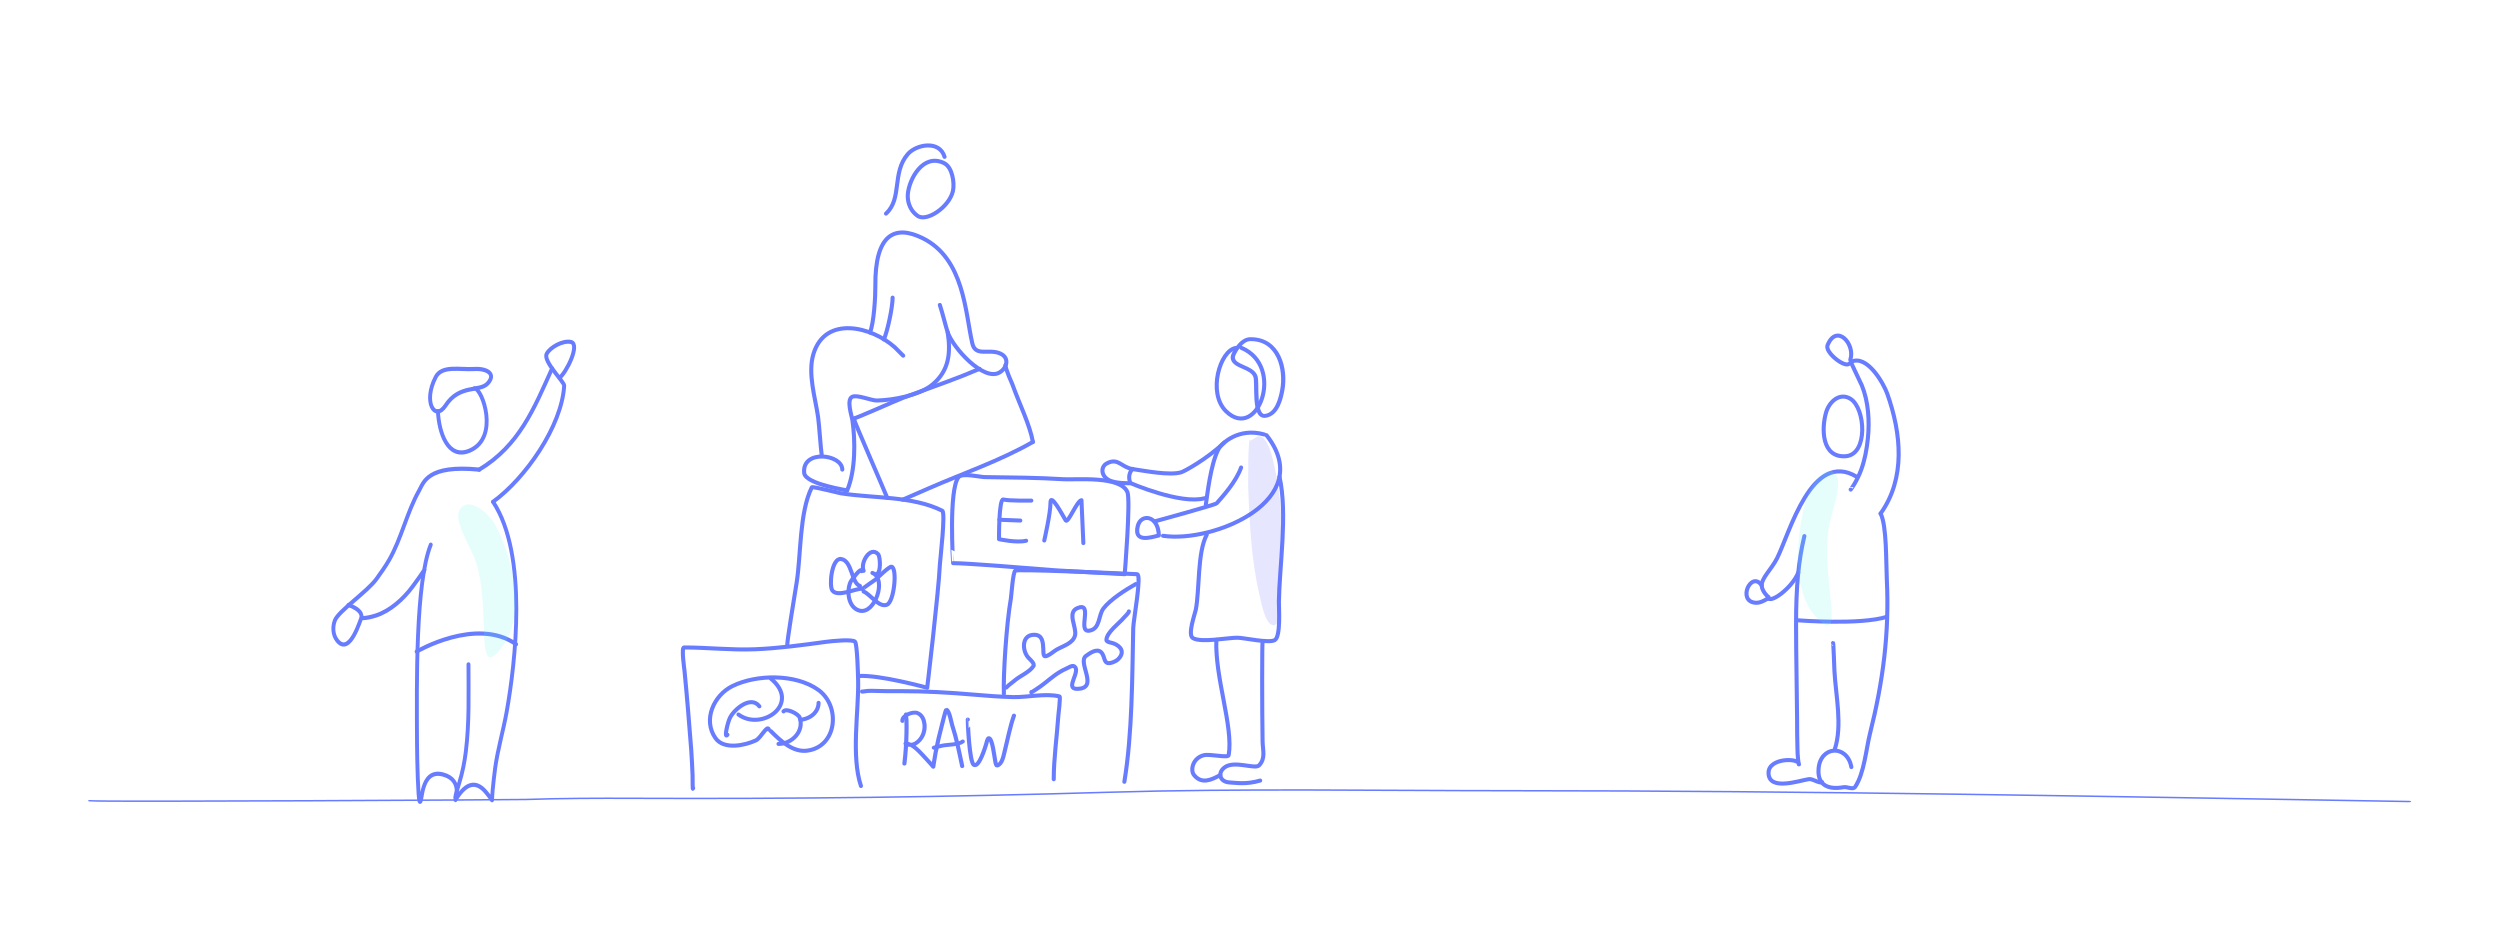 <?xml version="1.0" encoding="UTF-8" standalone="no"?>
<!DOCTYPE svg PUBLIC "-//W3C//DTD SVG 1.1//EN" "http://www.w3.org/Graphics/SVG/1.1/DTD/svg11.dtd">
<svg width="100%" height="100%" viewBox="0 0 1480 562" version="1.1" xmlns="http://www.w3.org/2000/svg" xmlns:xlink="http://www.w3.org/1999/xlink" xml:space="preserve" xmlns:serif="http://www.serif.com/" style="fill-rule:evenodd;clip-rule:evenodd;stroke-linecap:round;stroke-linejoin:round;stroke-miterlimit:1.5;">
    <g transform="matrix(1.114,0,0,1.114,26.913,-2212.56)">
        <g id="datasets">
            <g transform="matrix(6.495,0,0,1.811,-1228.52,1853.63)">
                <path d="M192.852,308.143C193.539,308.561 227.765,307.852 228.438,307.769C231.395,307.407 234.345,307.38 237.32,307.426C250.332,307.63 263.019,307.059 275.96,305.665C287.025,304.472 298.115,305.195 309.221,305.195C333.655,305.195 358.094,306.912 382.484,308.366" style="fill:none;stroke:rgb(104,124,255);stroke-width:0.45px;"/>
            </g>
            <g transform="matrix(3.731,0,0,3.731,-627.263,1263.04)">
                <path d="M260.377,306.045C260.26,306.63 260.324,304.851 260.293,304.255C260.23,303.056 260.199,301.859 260.105,300.661C259.808,296.883 259.514,293.112 259.142,289.34C259.129,289.204 258.666,286.028 259.071,286.028C262.422,286.028 265.796,286.422 269.172,286.286C272.55,286.15 275.948,285.69 279.296,285.229C280.166,285.109 283.171,284.815 283.447,285.228C283.747,285.679 283.86,289.926 283.876,290.866C283.95,295.167 282.862,301.518 284.275,305.759" style="fill:none;stroke:rgb(104,124,255);stroke-width:0.58px;"/>
            </g>
            <g transform="matrix(3.731,0,0,3.731,-627.263,1263.04)">
                <path d="M284.431,292.303C284.344,292.382 285.087,292.175 285.802,292.205C287.196,292.263 288.589,292.252 289.983,292.252C293.453,292.252 296.837,292.445 300.295,292.745C302.179,292.909 304.065,293.05 305.956,293.098C307.935,293.148 310.617,292.519 312.556,293.004C312.718,293.044 312.405,295.537 312.392,295.729C312.19,298.707 311.734,301.82 311.734,304.795" style="fill:none;stroke:rgb(104,124,255);stroke-width:0.58px;"/>
            </g>
            <g transform="matrix(3.731,0,0,3.731,-627.263,1263.04)">
                <path d="M304.633,292.625C304.522,290.048 304.994,282.66 305.627,279.075C305.707,278.621 305.912,275.315 306.261,275.082C306.598,274.857 319.842,275.41 323.599,275.591C324.307,275.625 323.081,282.096 323.056,283.256C322.906,290.157 322.93,298.33 321.792,305.161" style="fill:none;stroke:rgb(104,124,255);stroke-width:0.58px;"/>
            </g>
            <g transform="matrix(3.731,0,0,3.731,-627.263,1263.04)">
                <path d="M273.796,285.713C273.632,285.759 274.836,278.532 275.115,276.796C275.74,272.901 275.492,266.787 277.276,263.22C277.355,263.061 281.231,264.04 281.386,264.065C286.057,264.81 291.589,264.422 295.856,266.555C296.348,266.801 295.553,273.556 295.527,274.095C295.318,278.368 293.708,291.768 293.708,291.768C293.708,291.768 286.898,289.881 283.901,290.095" style="fill:none;stroke:rgb(104,124,255);stroke-width:0.58px;"/>
            </g>
            <g transform="matrix(3.731,0,0,3.731,-627.263,1263.04)">
                <path d="M297.402,274.019C297.398,274.022 296.736,263.497 298.181,261.763C298.704,261.135 301.228,261.754 301.869,261.763C305.635,261.819 309.405,261.833 313.167,262.069C314.835,262.173 321.301,261.525 322.234,263.924C322.697,265.115 321.843,275.591 321.843,275.591C321.843,275.591 312.589,275.094 311.926,275.04C308.236,274.741 299.473,274.029 297.402,274.019" style="fill:none;stroke:rgb(104,124,255);stroke-width:0.58px;"/>
            </g>
            <g transform="matrix(3.731,0,0,3.731,-627.263,1263.04)">
                <path d="M283.334,253.622C283.2,253.579 287.44,263.273 288.017,264.715" style="fill:none;stroke:rgb(104,124,255);stroke-width:0.58px;"/>
            </g>
            <g transform="matrix(3.731,0,0,3.731,-627.263,1263.04)">
                <path d="M290.218,264.981C291.436,264.44 292.662,263.918 293.882,263.384C298.89,261.193 304.016,259.468 308.765,256.755" style="fill:none;stroke:rgb(104,124,255);stroke-width:0.58px;"/>
            </g>
            <g transform="matrix(3.731,0,0,3.731,-627.263,1263.04)">
                <path d="M283.33,253.367C283.181,253.59 289.312,250.824 290.289,250.465C295.415,248.581 297.793,247.787 301.167,246.347" style="fill:none;stroke:rgb(104,124,255);stroke-width:0.58px;"/>
            </g>
            <g transform="matrix(3.731,0,0,3.731,-627.263,1263.04)">
                <path d="M304.856,245.801C304.895,246.495 305.776,248.364 305.838,248.539C306.817,251.295 308.318,254.259 308.765,256.755" style="fill:none;stroke:rgb(104,124,255);stroke-width:0.58px;"/>
            </g>
            <g transform="matrix(3.731,0,0,3.731,-627.263,1263.04)">
                <path d="M271.166,297.732C270.948,296.951 270.026,298.938 269.289,299.275C267.739,299.986 264.752,300.639 263.558,298.947C261.703,296.319 263.34,292.814 265.977,291.524C269.416,289.841 274.97,289.763 278.192,292.064C281.447,294.389 280.878,300.215 276.571,300.732C274.548,300.975 272.768,299.278 271.45,297.96" style="fill:none;stroke:rgb(104,124,255);stroke-width:0.58px;"/>
            </g>
            <g transform="matrix(3.731,0,0,3.731,-627.263,1263.04)">
                <path d="M265.255,298.463C264.746,299.105 265.259,296.767 265.625,296.034C266.234,294.816 268.607,292.814 269.806,294.413" style="fill:none;stroke:rgb(104,124,255);stroke-width:0.58px;"/>
            </g>
            <g transform="matrix(3.731,0,0,3.731,-627.263,1263.04)">
                <path d="M266.826,295.579C270.131,298.022 275.803,294.073 271.439,290.459" style="fill:none;stroke:rgb(104,124,255);stroke-width:0.58px;"/>
            </g>
            <g transform="matrix(3.731,0,0,3.731,-627.263,1263.04)">
                <path d="M273.247,295.133C273.676,294.603 275.371,295.525 275.537,295.987C276.247,297.957 274.444,299.769 272.531,299.769" style="fill:none;stroke:rgb(104,124,255);stroke-width:0.58px;"/>
            </g>
            <g transform="matrix(3.731,0,0,3.731,-627.263,1263.04)">
                <path d="M275.663,296.336C277.317,296.147 278.239,295.051 278.239,293.92" style="fill:none;stroke:rgb(104,124,255);stroke-width:0.58px;"/>
            </g>
            <g transform="matrix(2.424,0,0,2.424,-255.889,1624.09)">
                <path d="M284.933,274.504C284.135,272.763 286.383,268.961 288.104,270.854C288.611,271.411 288.816,275.246 287.611,275.246" style="fill:none;stroke:rgb(104,124,255);stroke-width:0.89px;"/>
            </g>
            <g transform="matrix(2.424,0,0,2.424,-255.889,1624.09)">
                <path d="M284.46,274.584C284.506,273.502 282.266,276.522 282.091,276.89C281.134,278.9 281.532,282.578 284.04,283.232C287.413,284.112 290.08,276.253 286.859,274.964" style="fill:none;stroke:rgb(104,124,255);stroke-width:0.89px;"/>
            </g>
            <g transform="matrix(2.424,0,0,2.424,-255.889,1624.09)">
                <path d="M284.123,277.807C282.237,277.246 282.448,272.287 280,271.911C277.933,271.592 277.295,277.808 278.098,278.84C279.264,280.34 282.997,278.417 284.581,278.417" style="fill:none;stroke:rgb(104,124,255);stroke-width:0.89px;"/>
            </g>
            <g transform="matrix(2.424,0,0,2.424,-255.889,1624.09)">
                <path d="M284.711,278.507C284.654,278.366 287.345,276.576 287.564,276.397C287.847,276.166 290.622,273.416 291.087,273.602C292.353,274.108 291.602,281.263 290.077,281.917C288.293,282.682 286.353,279.568 284.933,279.051" style="fill:none;stroke:rgb(104,124,255);stroke-width:0.89px;"/>
            </g>
            <g transform="matrix(3.731,0,0,3.531,-611.024,1322.43)">
                <path d="M286.38,295.524C286.256,295.298 286.399,296.039 286.404,296.296C286.416,296.948 286.424,297.598 286.41,298.249C286.379,299.809 286.292,301.346 286.11,302.893" style="fill:none;stroke:rgb(104,124,255);stroke-width:0.59px;"/>
            </g>
            <g transform="matrix(3.731,0,0,3.531,-611.024,1322.43)">
                <path d="M285.827,296.466C285.77,295.624 287.326,295.007 287.964,295.279C288.657,295.575 288.912,296.331 288.977,297.013C289.078,298.075 288.625,299.282 287.689,299.854C287.4,300.031 287.024,300.089 286.694,300.052C286.667,300.049 286.171,299.889 286.29,299.88C287.313,299.807 288.548,301.443 289.14,302.086C289.518,302.497 290.222,303.365 290.222,303.365C290.222,303.365 290.309,302.752 290.359,302.447C290.431,302.009 290.495,301.57 290.574,301.133C290.816,299.786 291.115,298.443 291.449,297.116C291.481,296.991 291.992,294.733 292.084,294.764C292.522,294.91 292.793,296.7 292.9,297.047C293.549,299.168 293.915,301.138 294.342,303.271" style="fill:none;stroke:rgb(104,124,255);stroke-width:0.59px;"/>
            </g>
            <g transform="matrix(3.731,0,0,3.531,-611.024,1322.43)">
                <path d="M290.334,300.506C290.184,300.508 290.616,300.404 290.762,300.369C291.011,300.31 291.26,300.247 291.509,300.189C292.251,300.016 293.833,300.065 294.419,299.563" style="fill:none;stroke:rgb(104,124,255);stroke-width:0.59px;"/>
            </g>
            <g transform="matrix(3.731,0,0,3.531,-611.024,1322.43)">
                <path d="M295.141,296.252C295.115,296.26 295.338,302.739 296.024,303.099C296.754,303.481 297.628,300.399 297.75,299.983C297.787,299.857 297.934,299.022 298.153,299.056C298.644,299.132 298.924,301.865 299.012,302.275C299.029,302.358 299.122,303.229 299.312,303.185C300.019,303.022 300.23,301.714 300.359,301.176C300.796,299.368 301.128,297.427 301.716,295.665" style="fill:none;stroke:rgb(104,124,255);stroke-width:0.59px;"/>
            </g>
            <g transform="matrix(3.731,0,0,3.731,-627.263,1263.04)">
                <path d="M304.963,291.741C304.895,291.843 305.272,291.449 305.321,291.408C305.65,291.135 305.988,290.872 306.325,290.609C307.058,290.038 308.32,289.491 308.84,288.687C309.075,288.324 308.338,287.72 308.128,287.493C307.205,286.498 307.122,284.185 308.986,284.223C310.163,284.247 310.192,285.33 310.248,286.232C310.257,286.376 310.219,287.251 310.471,287.287C310.872,287.345 311.821,286.52 312.145,286.335C313.055,285.813 314.507,285.445 314.772,284.283C315.027,283.165 313.591,281.075 315.09,280.429C317.45,279.41 315.019,283.901 316.789,283.639C318.386,283.403 318.062,281.452 318.815,280.472C319.798,279.19 321.985,277.795 323.425,276.995" style="fill:none;stroke:rgb(104,124,255);stroke-width:0.58px;"/>
            </g>
            <g transform="matrix(3.731,0,0,3.731,-627.263,1263.04)">
                <path d="M308.549,292.374C308.397,292.552 308.969,292.161 309.167,292.034C309.591,291.763 309.998,291.471 310.394,291.159C311.413,290.354 312.307,289.566 313.51,289.047C313.773,288.934 314.362,288.526 314.652,288.712C315.679,289.373 313.244,291.923 315.029,291.923C318.318,291.923 315.025,288.168 316.334,287.227C316.841,286.863 317.859,286.113 318.472,286.695C319.183,287.371 318.667,288.728 320.257,288.103C320.499,288.008 320.742,287.867 320.927,287.682C321.89,286.719 321.327,285.85 320.24,285.442C320.067,285.377 319.236,285.258 319.236,284.987C319.236,283.88 321.094,282.57 321.734,281.776C321.861,281.618 322.438,281.111 322.438,280.892" style="fill:none;stroke:rgb(104,124,255);stroke-width:0.58px;"/>
            </g>
            <g transform="matrix(3.087,0,0,3.336,-507.465,1386.45)">
                <path d="M231.95,245.264C232.109,248.682 233.678,253.03 237.415,251.544C242.623,249.474 239.563,241.63 238.245,241.629" style="fill:none;stroke:rgb(104,124,255);stroke-width:0.67px;"/>
            </g>
            <g transform="matrix(3.087,0,0,3.336,-507.465,1386.45)">
                <path d="M239.058,254.574C245.948,250.727 248.473,244.898 251.599,238.467" style="fill:none;stroke:rgb(104,124,255);stroke-width:0.67px;"/>
            </g>
            <g transform="matrix(2.702,0,0,2.795,-414.512,1526.89)">
                <path d="M254.469,236.178C255.82,235.229 258.673,229.703 256.728,229.323C255.104,229.005 252.591,230.386 251.977,231.614C251.267,233.034 255.472,236.95 255.43,237.636C254.959,245.347 247.826,255.224 241.448,259.712" style="fill:none;stroke:rgb(104,124,255);stroke-width:0.78px;"/>
            </g>
            <g transform="matrix(3.087,0,0,3.087,-396.335,1439.1)">
                <path d="M439.126,245.869C437.231,244.685 435.446,246.41 434.925,248.178C434.108,250.948 434.114,256.024 438.274,255.747C442.189,255.486 441.719,247.49 439.126,245.869Z" style="fill:none;stroke:rgb(104,124,255);stroke-width:0.7px;"/>
            </g>
            <g transform="matrix(3.087,0,0,3.087,-396.335,1439.1)">
                <path d="M439.146,261.492C439.163,261.522 440.26,259.994 440.961,258.074C441.594,256.341 441.931,254.482 442.115,252.643C442.415,249.643 442.211,246.378 441.075,243.561C440.976,243.315 439.132,239.546 439.201,239.511C441.964,238.13 444.822,243.222 445.446,244.98C447.877,251.831 448.636,259.542 444.3,265.613" style="fill:none;stroke:rgb(104,124,255);stroke-width:0.7px;"/>
            </g>
            <g transform="matrix(4.66,0,0,4.66,179.959,1773.38)">
                <path d="M161.223,116.395C161.223,116.395 168.311,116.961 171.386,115.993" style="fill:none;stroke:rgb(104,124,255);stroke-width:0.46px;"/>
            </g>
            <g transform="matrix(3.087,0,0,3.087,-396.335,1439.1)">
                <path d="M438.917,239.797C438.203,240.63 434.667,237.873 435.171,236.635C436.726,232.819 439.993,236.435 439.088,239.152" style="fill:none;stroke:rgb(104,124,255);stroke-width:0.7px;"/>
            </g>
            <g transform="matrix(3.087,0,0,3.087,-396.335,1439.1)">
                <path d="M440.189,259.285C432.425,254.591 428.679,268.89 426.489,273.294C425.535,275.213 423.704,276.774 423.841,278.12C423.94,279.1 425.097,280.159 425.011,279.986" style="fill:none;stroke:rgb(104,124,255);stroke-width:0.7px;"/>
            </g>
            <g transform="matrix(3.087,0,0,3.087,-396.335,1439.1)">
                <path d="M423.833,277.975C422.019,275.378 419.58,280.704 422.736,280.967C423.484,281.03 424.131,280.679 424.877,280.253" style="fill:none;stroke:rgb(104,124,255);stroke-width:0.7px;"/>
            </g>
            <g transform="matrix(3.087,0,0,3.087,-396.335,1439.1)">
                <path d="M431.182,269.495C430.147,273.775 429.75,278.287 429.75,284.644C429.75,290.093 429.887,295.536 429.928,300.984C429.941,302.664 429.93,304.342 429.988,306.021C430.009,306.632 430.014,307.258 430.087,307.865C430.123,308.165 430.246,309.06 430.246,308.758C430.246,307.644 425.011,307.643 425.011,310.245C425.011,313.463 430.334,311.572 431.951,311.336C432.654,311.233 433.697,312.119 434.232,311.851" style="fill:none;stroke:rgb(104,124,255);stroke-width:0.7px;"/>
            </g>
            <g transform="matrix(3.087,0,0,3.087,-396.335,1439.1)">
                <path d="M444.3,265.613C445.375,267.658 445.232,274.098 445.376,277.049C445.823,286.172 444.707,294.632 442.481,303.463C441.815,306.106 441.493,310.309 439.923,312.664C439.552,313.22 438.578,312.606 437.92,312.724C435.431,313.168 433.438,312.495 433.617,309.63C433.872,305.542 438.551,305.307 439.269,309.253" style="fill:none;stroke:rgb(104,124,255);stroke-width:0.7px;"/>
            </g>
            <g transform="matrix(3.087,0,0,3.087,-396.335,1439.1)">
                <path d="M436.118,287.892C436.19,287.897 436.34,292.453 436.353,292.695C436.582,296.967 437.773,302.119 436.393,306.259" style="fill:none;stroke:rgb(104,124,255);stroke-width:0.7px;"/>
            </g>
            <g transform="matrix(3.087,0,0,3.087,-396.335,1439.1)">
                <path d="M424.877,280.02C425.141,281.326 429.082,278.447 430.128,275.773" style="fill:none;stroke:rgb(104,124,255);stroke-width:0.7px;"/>
            </g>
            <g transform="matrix(3.087,0,0,3.336,-507.465,1386.45)">
                <path d="M239.058,254.574C230.12,253.752 229.502,256.61 228.701,257.928C226.598,261.386 225.679,265.546 223.533,268.994C222.891,270.025 222.13,271.015 221.385,271.973C219.806,274.002 214.821,277.111 214.208,278.6C213.778,279.644 213.858,280.925 214.614,281.802C216.83,284.372 218.64,278.235 218.77,278.235C219.632,278.235 220.459,278.056 221.283,277.809C223.735,277.074 226,275.185 227.586,273.209C229.589,270.714 229.859,270.074 229.522,270.853" style="fill:none;stroke:rgb(104,124,255);stroke-width:0.67px;"/>
            </g>
            <g transform="matrix(4.66,0,0,5.036,24.13,1724.76)">
                <path d="M30.828,117.108C30.828,117.108 31.211,116.355 29.382,115.743" style="fill:none;stroke:rgb(104,124,255);stroke-width:0.44px;"/>
            </g>
            <g transform="matrix(4.66,0,0,5.036,24.13,1724.76)">
                <path d="M37.145,120.662C37.145,120.662 43.97,116.94 48.495,119.887" style="fill:none;stroke:rgb(104,124,255);stroke-width:0.44px;"/>
            </g>
            <g transform="matrix(3.087,0,0,3.336,-507.465,1386.45)">
                <path d="M230.718,266.53C228.105,272.559 228.286,288.313 228.35,298.098C228.368,300.77 228.525,307.109 228.802,307.441C229.348,308.096 228.76,302.121 232.835,303.142C236.553,304.074 234.666,307.662 234.983,307.175C236.953,304.147 238.601,304.427 239.888,305.614C240.409,306.095 241.266,307.236 241.266,307.236C241.266,307.236 241.309,306.18 241.367,305.655C241.496,304.492 241.622,303.327 241.793,302.169C242.24,299.134 243.195,296.184 243.779,293.171C245.282,285.405 247.495,268.203 241.448,259.712" style="fill:none;stroke:rgb(104,124,255);stroke-width:0.67px;"/>
            </g>
            <g transform="matrix(3.087,0,0,3.087,-238.975,749.9)">
                <path d="M211.059,478.95C210.856,477.585 210.615,473.626 210.418,472.26C209.932,468.886 208.592,464.755 209.624,461.381C211.675,454.678 219.674,456.697 223.629,460.256L225.067,461.695" style="fill:none;stroke:rgb(104,124,255);stroke-width:0.7px;"/>
            </g>
            <g transform="matrix(3.087,0,0,3.087,-238.975,749.9)">
                <path d="M214.586,481.305C214.565,478.634 207.615,477.786 208.025,481.886C208.222,483.861 215.787,484.897 215.398,484.897" style="fill:none;stroke:rgb(104,124,255);stroke-width:0.7px;"/>
            </g>
            <g transform="matrix(3.087,0,0,3.087,-194.983,161.499)">
                <path d="M205.091,648.327C205.789,646.68 206.04,642.093 206.024,640.36C205.937,631.279 209.414,629.752 214.119,632.048C221.339,635.572 221.49,644.867 222.713,650.165C223.269,652.576 225.536,651.035 227.541,651.937C229.191,652.68 228.681,654.471 227.364,655.215C224.652,656.748 219.393,650.954 218.482,648.283C218.167,647.357 217.643,645.163 217.127,643.567" style="fill:none;stroke:rgb(104,124,255);stroke-width:0.7px;"/>
            </g>
            <g transform="matrix(3.087,0,0,3.087,-194.983,161.499)">
                <path d="M218.475,648.264C219.039,651.863 218.709,654.922 215.825,657.297C213.583,659.143 209.087,659.958 206.301,660.021C205.324,660.043 202.823,658.933 202.004,659.401C201.026,659.96 201.974,662.699 202.071,663.366C202.598,666.98 202.628,672.097 201.16,675.524" style="fill:none;stroke:rgb(104,124,255);stroke-width:0.7px;"/>
            </g>
            <g transform="matrix(3.087,0,0,3.087,-194.983,161.499)">
                <path d="M207.501,649.498C208.171,647.895 208.999,643.883 208.999,642.31" style="fill:none;stroke:rgb(104,124,255);stroke-width:0.7px;"/>
            </g>
            <g transform="matrix(3.087,0,0,3.087,-194.983,161.499)">
                <path d="M213.185,628.145C211.69,627.02 211.563,625.305 211.611,624.574C211.785,621.935 214.264,617.358 217.868,619.16C219.295,619.873 219.672,622.556 219.391,623.909C218.804,626.737 214.664,629.477 213.185,628.145" style="fill:none;stroke:rgb(104,124,255);stroke-width:0.7px;"/>
            </g>
            <g transform="matrix(3.185,0,0,3.087,-544.196,1446.52)">
                <path d="M356.629,266.984C356.54,263.464 353.653,263.197 353.13,265.311C352.39,268.302 355.259,267.327 356.629,266.984Z" style="fill:none;stroke:rgb(104,124,255);stroke-width:0.69px;"/>
            </g>
            <g transform="matrix(3.087,0,0,3.087,-507.465,1460.34)">
                <path d="M355.321,260.092C355.116,260.134 365.772,257.242 366.012,256.969C367.134,255.69 369.355,253.238 370.213,250.807" style="fill:none;stroke:rgb(104,124,255);stroke-width:0.7px;"/>
            </g>
            <g transform="matrix(3.087,0,0,3.087,-507.465,1460.34)">
                <path d="M374.59,245.248C383.345,256.374 365.465,263.865 356.775,262.563" style="fill:none;stroke:rgb(104,124,255);stroke-width:0.7px;"/>
            </g>
            <g transform="matrix(3.087,0,0,3.087,-507.465,1460.34)">
                <path d="M369.289,230.231C366.613,230.635 364.373,237.947 367.625,241.126C373.035,246.413 377.885,233.394 370.253,230.204" style="fill:none;stroke:rgb(104,124,255);stroke-width:0.7px;"/>
            </g>
            <g transform="matrix(3.087,0,0,3.087,-507.465,1460.34)">
                <path d="M374.202,245.121C369.818,243.881 366.853,246.594 366.27,247.741C364.952,250.332 364.383,255.57 364.144,257.2" style="fill:none;stroke:rgb(104,124,255);stroke-width:0.7px;"/>
            </g>
            <g transform="matrix(3.087,0,0,3.087,-507.465,1460.34)">
                <path d="M364.301,262.385C362.664,265.4 363.09,271.862 362.41,275.302C362.276,275.977 360.961,279.6 361.908,280.168C363.333,281.023 367.949,280.09 369.577,280.109C370.758,280.123 374.998,281.098 376.006,280.522C377.081,279.908 376.703,274.788 376.714,273.915C376.782,268.261 378.263,258.637 376.818,252.404" style="fill:none;stroke:rgb(104,124,255);stroke-width:0.7px;"/>
            </g>
            <g transform="matrix(3.087,0,0,3.087,-507.465,1460.34)">
                <path d="M373.918,280.971C373.817,280.264 373.814,292.465 373.912,297.982C373.939,299.468 374.457,300.861 373.322,302.071C372.606,302.834 368.975,301.124 367.305,302.484C366.1,303.466 366.591,304.934 368.22,305.02C369.348,305.08 371.051,305.411 373.498,304.699" style="fill:none;stroke:rgb(104,124,255);stroke-width:0.7px;"/>
            </g>
            <g transform="matrix(3.087,0,0,3.087,-507.465,1460.34)">
                <path d="M365.951,280.464C365.694,287.002 368.922,295.517 368.072,300.331C367.979,300.86 364.858,300.077 363.805,300.335C361.89,300.805 361.412,302.916 362.127,303.774C363.439,305.35 365.055,304.619 366.635,303.742" style="fill:none;stroke:rgb(104,124,255);stroke-width:0.7px;"/>
            </g>
            <g transform="matrix(3.087,0,0,3.087,-507.465,1460.34)">
                <path d="M367.331,246.502C364.18,249.472 360.401,251.476 359.929,251.62C357.926,252.229 353.779,251.401 351.585,251.087C349.586,250.802 349.056,249.031 347.085,250.107C346.063,250.664 346.024,252.177 347.434,252.966C348.589,253.613 351.212,253.51 351.212,253.51C351.212,253.51 359.845,257.231 363.926,256.097" style="fill:none;stroke:rgb(104,124,255);stroke-width:0.7px;"/>
            </g>
            <g transform="matrix(3.087,-0.018,0.017,2.849,-512.132,1523.15)">
                <path d="M372.104,228.126C370.442,228.044 369.028,230.897 369.015,231.455C368.972,233.329 372.369,233.203 372.906,235.126C373.264,236.406 372.444,242.748 374.551,242.447C376.578,242.157 377.207,239.31 377.5,237.693C378.209,233.769 376.972,228.126 372.104,228.126" style="fill:none;stroke:rgb(104,124,255);stroke-width:0.73px;"/>
            </g>
            <g transform="matrix(3.087,0,0,3.087,-194.983,161.499)">
                <path d="M217.94,618.074C217.07,615.138 213.044,615.933 211.603,617.61C208.835,620.835 210.693,625.258 207.859,627.846" style="fill:none;stroke:rgb(104,124,255);stroke-width:0.7px;"/>
            </g>
            <g transform="matrix(3.087,0,0,3.336,-194.983,-17.188)">
                <path d="M133.708,727.522C133.649,727.511 134.387,725.252 134.425,725.138C134.951,723.56 135.312,721.885 135.53,720.237C136.149,715.547 135.983,711.062 135.983,706.353" style="fill:none;stroke:rgb(104,124,255);stroke-width:0.67px;"/>
            </g>
            <g transform="matrix(3.087,0,0,3.336,-194.983,-17.188)">
                <path d="M136.96,659.299C134.508,659.445 131.423,658.668 130.344,660.58C128.089,664.576 130.226,667.695 132.03,665.121C134.422,661.706 137.9,662.983 139.27,661.613C140.884,660 138.996,659.177 136.96,659.299Z" style="fill:none;stroke:rgb(104,124,255);stroke-width:0.67px;"/>
            </g>
            <g transform="matrix(4.66,0,0,4.66,24.13,1773.38)">
                <path d="M118.546,100.732C118.546,100.732 118.1,99.86 118.802,99.129" style="fill:none;stroke:rgb(104,124,255);stroke-width:0.46px;"/>
            </g>
            <g transform="matrix(4.66,0.043,-0.043,4.66,35.24,1768.9)">
                <path d="M105.813,102.729C105.813,102.729 103.17,102.796 102.631,102.631C102.092,102.467 102.169,107.161 102.169,107.161C102.169,107.161 104.195,107.591 105.263,107.311" style="fill:none;stroke:rgb(104,124,255);stroke-width:0.46px;"/>
            </g>
            <g transform="matrix(4.66,0.043,-0.043,4.66,35.24,1768.9)">
                <path d="M102.193,104.947L104.577,105.016" style="fill:none;stroke:rgb(104,124,255);stroke-width:0.46px;"/>
            </g>
            <g transform="matrix(4.66,0.043,-0.043,4.66,35.24,1768.9)">
                <path d="M107.328,107.266C107.328,107.266 108.016,104.154 107.997,102.959C107.979,101.764 109.308,104.219 109.749,104.947C110.005,105.369 111.009,102.704 111.529,102.627C111.529,102.627 111.728,106.534 111.788,107.518" style="fill:none;stroke:rgb(104,124,255);stroke-width:0.46px;"/>
            </g>
            <g transform="matrix(0.868,-0.179,0.329,1.237,336.072,1831.1)">
                <path d="M219.306,346.39C219.069,342.551 210.827,364.892 210.576,365.676C206.045,379.864 201.29,394.978 200.695,409.97C200.581,412.847 199.466,422.094 203.591,423.332C208.892,424.922 212.957,412.76 214.251,409.654C220.703,394.17 227.997,376.785 229.146,359.835C229.437,355.543 230.357,344.886 223.865,345.305" style="fill:rgb(88,96,246);fill-opacity:0.15;"/>
            </g>
            <g transform="matrix(2.498,-0.586,0.661,2.818,-956.05,1293.76)">
                <path d="M366.42,419.637C365.152,417.465 362.5,414.876 360.488,416.864C358.808,418.524 360.896,423.81 361.248,425.98C362.738,435.159 354.897,448.691 362.482,443.211C370.799,437.2 368.101,422.52 366.42,419.637Z" style="fill:rgb(89,248,232);fill-opacity:0.16;"/>
            </g>
            <g transform="matrix(-2.254,0.014,-0.208,2.896,1850.83,1026.19)">
                <path d="M366.42,419.637C365.152,417.465 362.5,414.876 360.488,416.864C358.808,418.524 360.896,423.81 361.248,425.98C362.738,435.159 354.897,448.691 362.482,443.211C370.799,437.2 368.101,422.52 366.42,419.637Z" style="fill:rgb(89,248,232);fill-opacity:0.16;"/>
            </g>
        </g>
    </g>
</svg>
